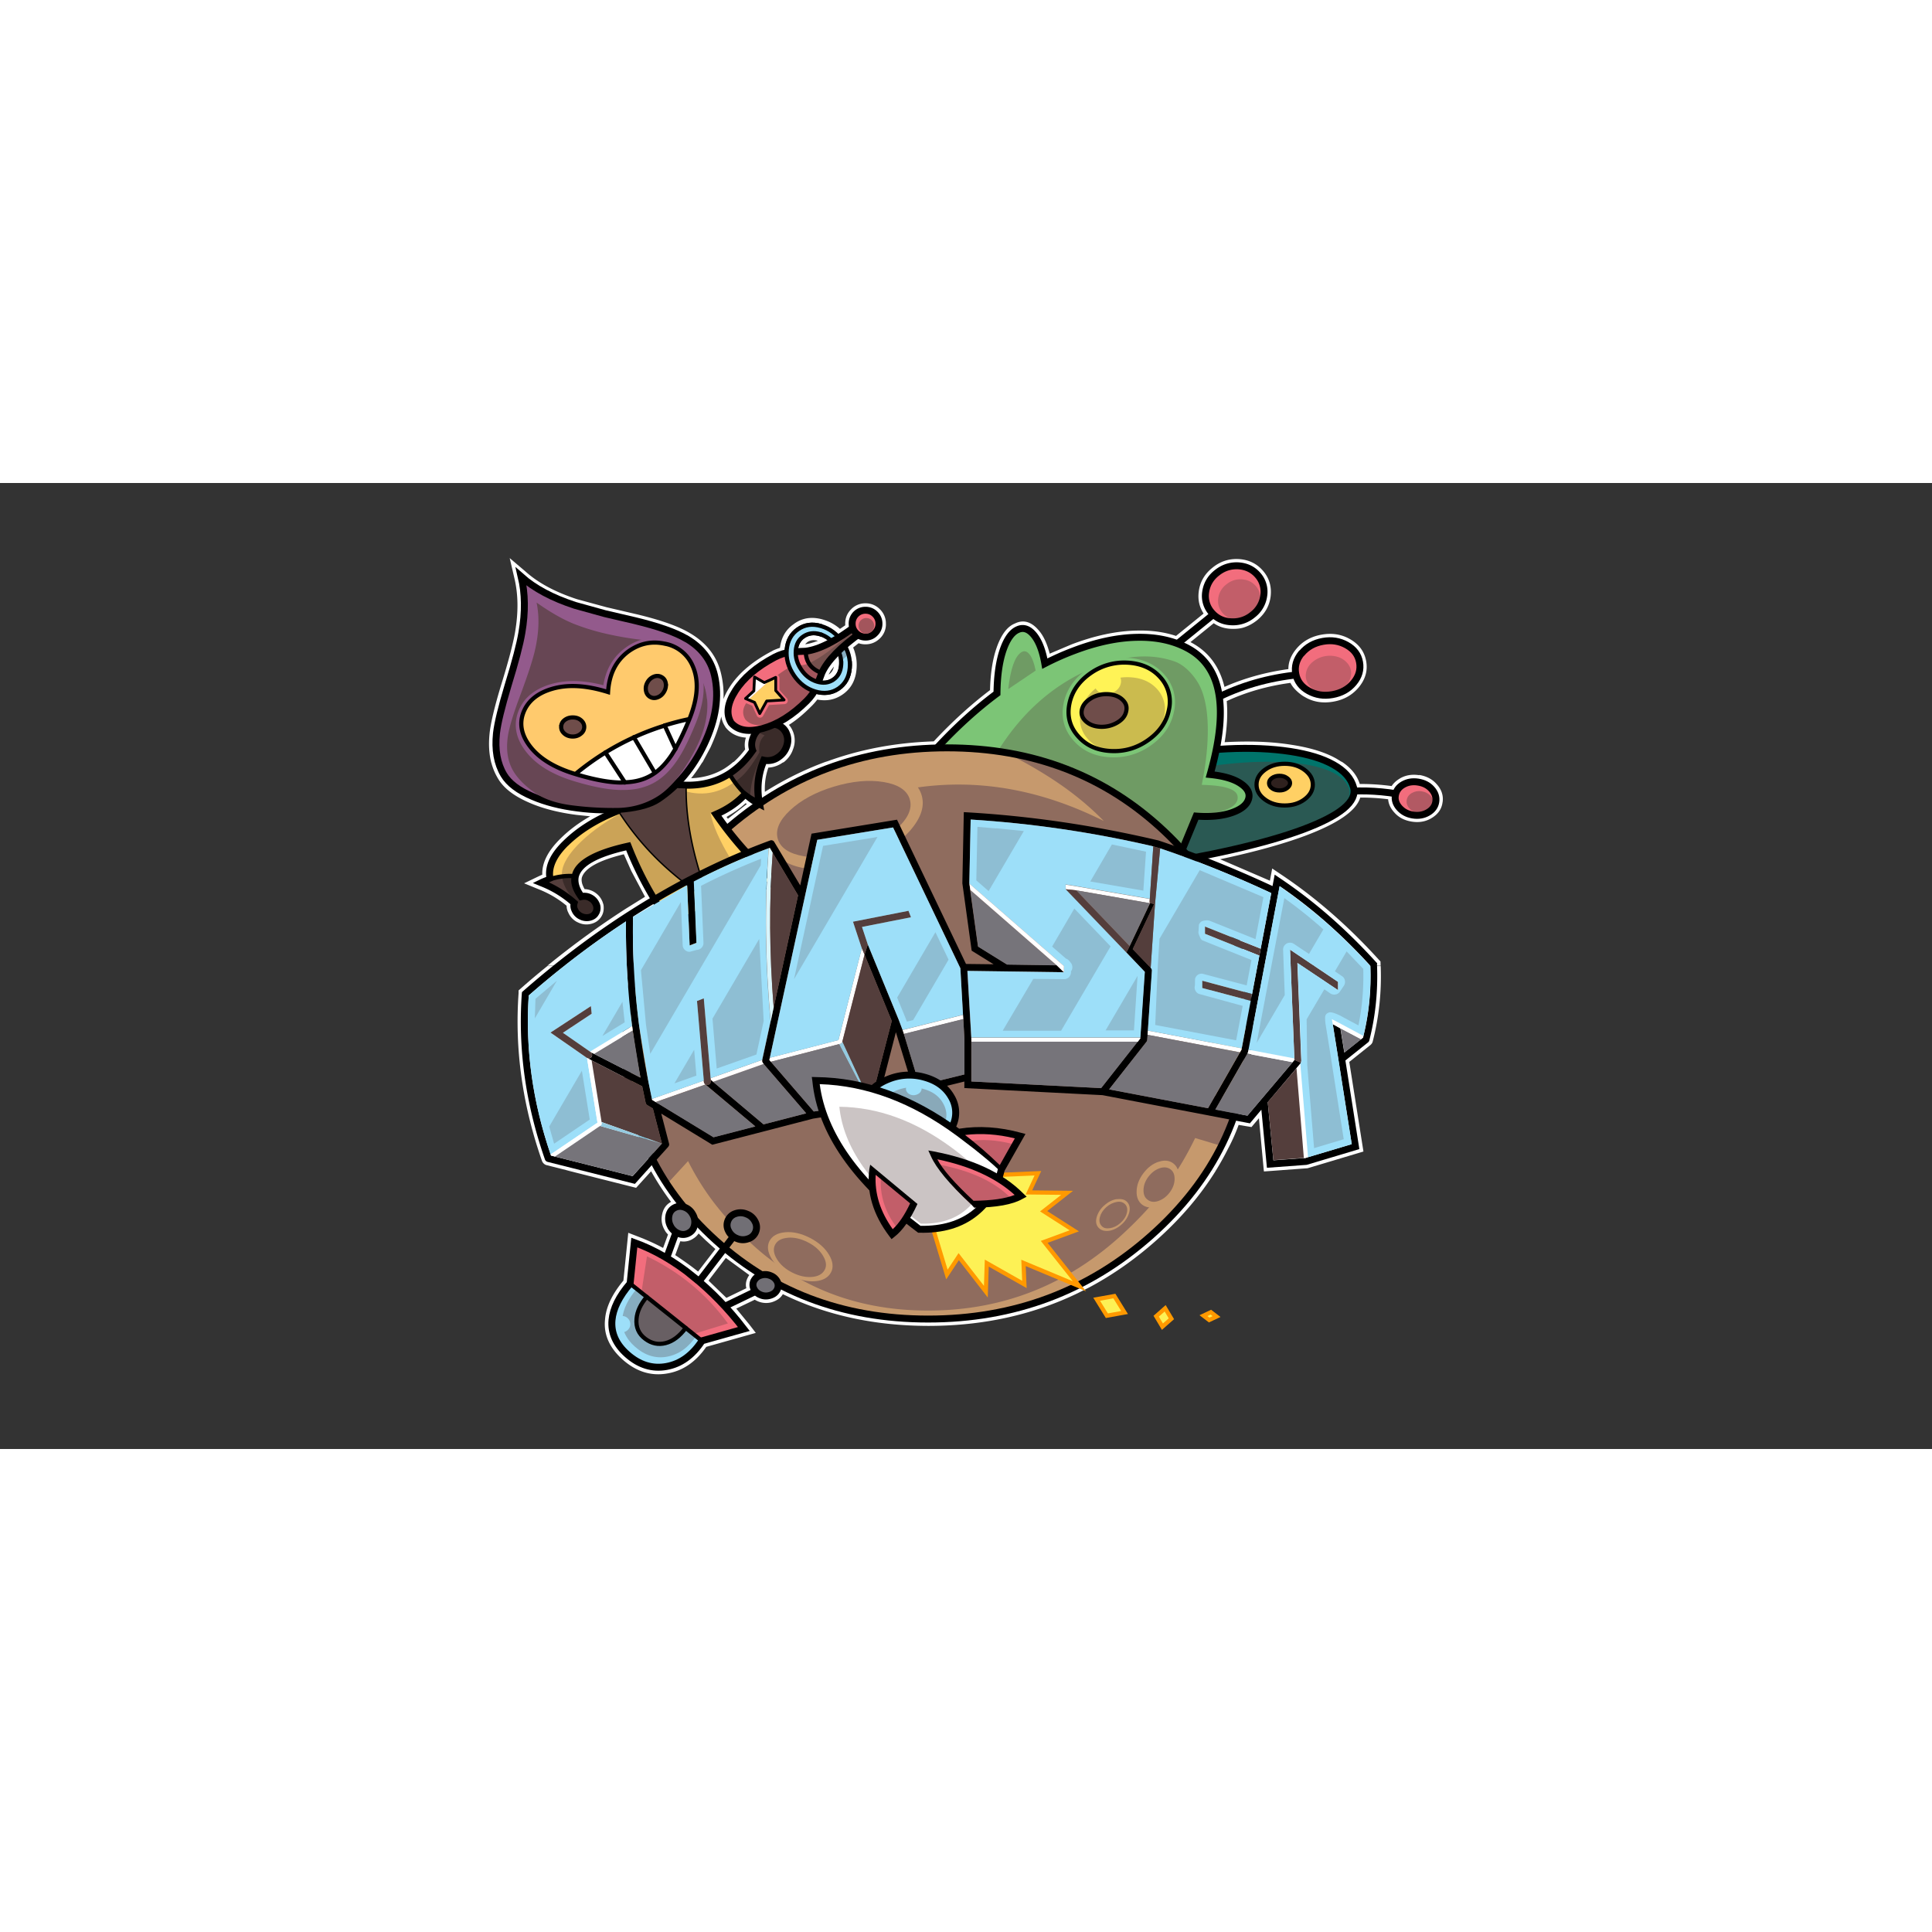 <svg xmlns="http://www.w3.org/2000/svg" xmlns:xlink="http://www.w3.org/1999/xlink" viewBox="0 0 120 60" height="1em" width="1em">
  <rect x="0" y="0" width="120" height="60" fill="#333333" stroke="none"/>
  <style>
    <![CDATA[.B{stroke-miterlimit:10}.C{fill:none}.D{stroke:#000}.E{stroke-linejoin:round}.F{fill:#fff}.G{stroke-width:.431}.H{stroke-width:.258}.I{fill:#543e3c}.J{fill:#9ddff9}.K{stroke-linecap:round}.L{fill:#76747a}.M{fill:#f26d7d}.N{fill:#c25e69}.O{fill:#c6996d}.P{fill:#8f6c5e}.Q{fill:#fdf155}.R{stroke:#f90}.S{fill:#ffd064}.T{fill:#6f4d4a}.U{stroke-width:.004}]]>
  </style>
  <g class="F">
    <path d="M83.85 9.7h.004c-.53-.306-1.122-.397-1.773-.28h-.004c-.65.117-1.173.414-1.562.885h-.004v.004c-.324.393-.488.807-.488 1.25-1.41.194-2.73.56-3.97 1.105-.298-1.247-.975-2.162-2.024-2.735l-.086-.047 1.445-1.173c.306.216.67.332 1.087.35.345.013.634-.026.867-.116.255-.09.5-.23.733-.414.492-.4.772-.893.846-1.48.073-.608-.082-1.14-.47-1.592s-.893-.695-1.514-.733h-.01c-.604-.03-1.148.15-1.627.544l-.004.004c-.483.388-.764.88-.84 1.47v.004c-.065.51.04.962.302 1.363l-1.713 1.39c-.73-.242-1.536-.354-2.43-.332-1.268.022-2.623.31-4.07.863l-1.346.57c-.164-.634-.393-1.122-.686-1.454-.462-.54-.958-.677-1.484-.414-.457.18-.828.67-1.113 1.458v.004c-.255.708-.397 1.596-.423 2.67-1.195.906-2.36 1.967-3.495 3.184-2.4.078-4.634.505-6.735 1.286h32.09l-.328-.203c-.712-.406-1.652-.695-2.822-.872-1.243-.2-2.623-.242-4.138-.16a11.94 11.94 0 0 0 .147-1.333 8.75 8.75 0 0 0-.017-1.221c1.225-.565 2.545-.94 3.956-1.13.13.263.367.518.716.772l.086.056.1.056c.526.306 1.117.397 1.773.28s1.173-.414 1.566-.884c.418-.505.57-1.048.462-1.635s-.44-1.04-1-1.36zm-8.456-1.497l-.03-.035.03.03v.004"/>
    <path d="M88.156 18.15c-.453-.073-.86-.004-1.217.207l-.01.01c-.21.125-.375.28-.492.457a13.87 13.87 0 0 0-1.98-.129c-.16-.526-.526-.984-1.1-1.372h-32.09a19.9 19.9 0 0 0-3.758 1.86c-.026-.522.047-1.023.216-1.506.246-.01.487-.078.73-.21l.03-.017.043-.026.147-.1H45.55c-.16.134-.32.26-.487.367-.01.004-.017.013-.022.017-.62.388-1.325.6-2.114.63.255-.315.488-.656.708-1.014h-13.13a3.72 3.72 0 0 0 .418 1.018c.35.608 1.014 1.117 1.993 1.532.824.354 1.795.6 2.904.742l.837.086c-.703.4-1.316.86-1.834 1.372-.8.78-1.17 1.532-1.14 2.252l-.263.12-.867.418.897.367c.65.255 1.23.6 1.743 1.027 0 .134.03.267.09.4v-.01a1.19 1.19 0 0 0 .578.63h.004c.28.142.56.177.85.104h.004c.216-.056.388-.155.522-.306.207-.23.29-.513.246-.854l-.013-.06-.056-.168c-.01-.013-.01-.022-.013-.026a1.21 1.21 0 0 0-.375-.479l.004.004c-.065-.052-.13-.095-.198-.13-.18-.09-.354-.134-.526-.138-.073-.134-.13-.26-.16-.375-.03-.134-.035-.255-.004-.362.194-.574 1.06-1.053 2.602-1.428.004.013.01.022.017.035l.444 1 .854 1.605-1.2.746c-.01.004-.017.013-.026.017-1.635 1.053-3.25 2.226-4.84 3.52h51.756l-.004-.108-.004-.155-.108-.116c-1.91-2.105-3.94-3.87-6.075-5.294l-.544-.367-.142.76-3.09-1.333c2.127-.453 3.887-.94 5.28-1.458 2.036-.764 3.175-1.553 3.42-2.373a13.01 13.01 0 0 1 1.734.104c.022.29.147.557.37.807l.004.004c.272.315.634.505 1.092.578s.86 0 1.22-.21h-.004c.406-.237.638-.56.695-.975v.004c.073-.4-.047-.8-.358-1.14-.272-.315-.64-.505-1.092-.578zm-41.84 1.743l.07.047-1.173.915.07.09-.07-.09-.086-.112-.06-.078.06.078.328-.2c.315-.198.604-.418.863-.66"/>
    <path d="M55.025 8.737a1.22 1.22 0 0 0-.371-.893 1.22 1.22 0 0 0-.893-.371 1.21 1.21 0 0 0-.893.367v.004h-.004c-.246.246-.367.544-.367.893l.004.1-.328.224a2.77 2.77 0 0 0-.677-.44 3.53 3.53 0 0 0-.505-.173c-.626-.15-1.182-.056-1.67.3h.004c-.505.336-.798.833-.88 1.488l-.173.06-.13.052a1.52 1.52 0 0 0-.224.112l-.01.004c-.53.28-.992.582-1.394.906l-.047.04c-.48.393-.867.824-1.16 1.286-.16.25-.285.492-.37.725a5.73 5.73 0 0 0-.142-1.545c-.246-1.092-.902-1.946-1.963-2.563-.703-.42-1.808-.807-3.305-1.165h-.004l-1.842-.43-1.838-.5c-1.333-.436-2.395-1-3.18-1.7l-1.005-.854.298 1.277c.233.988.246 2.084.04 3.296v.004c-.12.703-.4 1.782-.846 3.227-.42 1.372-.664 2.4-.738 3.055v.004c-.073.67-.04 1.273.095 1.816h13.13l.492-.92c.3-.66.535-1.3.67-1.92a1.58 1.58 0 0 0 .25.639l.017.035.026.03c.306.367.716.57 1.238.608a1.45 1.45 0 0 0-.047.73 5.44 5.44 0 0 1-.729.798h3.124a1.73 1.73 0 0 0 .544-.708v-.004l.004-.013.026-.07a1.48 1.48 0 0 0-.034-1.191 1.32 1.32 0 0 0-.147-.25l-.026-.03a.54.54 0 0 0-.047-.052c.475-.3.945-.695 1.4-1.16h.004c.134-.134.255-.272.362-.414.578.112 1.096.01 1.558-.306.53-.358.824-.893.88-1.596.013-.15.013-.302.004-.45-.013-.186-.047-.367-.1-.548v-.004c-.03-.112-.07-.22-.117-.328l.34-.268a1.24 1.24 0 0 0 .423.069c.35 0 .643-.12.9-.367a1.21 1.21 0 0 0 .375-.897zm-5.013 1.28c.04-.056.1-.104.147-.142.186-.12.4-.147.643-.073-.3.112-.552.186-.8.216zm1.5 1.85l-.047.026.117-.198.004-.013.01-.013.026-.043.173-.224c-.04.198-.13.354-.28.466zm-.043-.065l.004-.017c-.004.01-.004.017-.004.022M32.344 31.4l-.134.117v.177c-.246 3.47.237 6.938 1.45 10.402a.43.43 0 0 0 .125.186c.043.04.095.065.155.086l.022.004 1.217.306h40.357a17.67 17.67 0 0 0 .729-1.307 11.62 11.62 0 0 0 .669-1.501l.798.134.462-.548.3 3.223h1.122l1.523-.112h.035l.022-.004.06-.013 3.43-1.027-.88-5.566 1.312-1.048c.078-.065.125-.138.147-.23a16.22 16.22 0 0 0 .492-4.677H34a49.14 49.14 0 0 0-1.657 1.398m9.337 13.246l-.013.01c-.302.168-.483.44-.548.807v-.004c-.065.332-.01.65.173.958v.004a1.05 1.05 0 0 0 .2.255l-.306.837c-.406-.22-.8-.4-1.217-.574h.004l-.432-.168-.518-.2-.302 2.968c-.7.84-1.08 1.644-1.14 2.407v.004c-.1.936.272 1.765 1.096 2.5.854.755 1.786 1.04 2.796.854.945-.164 1.743-.712 2.395-1.648l3.076-.867-.388-.505-.824-1.005 1.148-.552a1.44 1.44 0 0 0 .216.108 1.3 1.3 0 0 0 .884.035h-.004c.298-.1.513-.255.647-.488 2.692 1.312 5.704 1.967 9.034 1.972 3.383 0 6.48-.677 9.293-2.036l.703-.354c1.463-.78 2.848-1.752 4.155-2.912 1.52-1.35 2.76-2.804 3.728-4.37H35.17l4.34 1.096.932-1.03a17.03 17.03 0 0 0 1.238 1.903zm1.704 1.96l.45.436.6.54-1.074 1.398-.004-.004c-.004-.004-.013-.01-.017-.013l-.052-.043h-.004c-.315-.255-.764-.574-1.342-.962l.315-.863a1.08 1.08 0 0 0 .764-.138h-.004a1.1 1.1 0 0 0 .38-.349zm1.7 1.527l1.458 1.066c-.04.047-.07.1-.1.155v.004c-.112.216-.142.436-.086.656l-1.238.6-.026-.026-1.083-1.048 1.074-1.407m33.413-5.453l.01.082 1.113-.082h-1.122"/>
  </g>
  <g class="B C">
    <path d="M45.124 20.744l-.06-.078m.216.28l-.07-.1" stroke="#fff" class="U"/>
    <path d="M87.198 19.385c-1.23-.242-2.46-.315-3.69-.22" class="D E G K"/>
  </g>
  <path d="M80.92 21.525c2.334-.872 3.387-1.743 3.15-2.62-.15-.557-.565-1.027-1.25-1.41-.673-.38-1.566-.65-2.675-.82-2.36-.358-5.22-.22-8.586.418l-.906 6.774c4.483-.686 7.908-1.467 10.268-2.343" fill="#00746b"/>
  <path d="M83.8 19.018c-.142-.462-.544-.833-1.204-1.122-.647-.28-1.506-.462-2.576-.535-2.274-.168-5.026.12-8.266.86l-.872 5.8c4.32-.846 7.61-1.71 9.884-2.593 2.248-.876 3.262-1.678 3.033-2.407" fill="#2a5953"/>
  <path d="M70.652 23.868c4.483-.686 7.908-1.467 10.268-2.343 2.334-.872 3.387-1.743 3.15-2.62-.15-.557-.565-1.027-1.25-1.41-.673-.38-1.566-.65-2.675-.82-2.36-.358-5.22-.22-8.586.418" class="B C D E G K"/>
  <path d="M88.924 19.014c-.21-.237-.488-.38-.837-.436s-.66-.004-.936.155-.436.388-.483.67.043.544.255.78.488.384.837.44.66 0 .936-.16.44-.384.483-.664-.04-.544-.254-.785" class="M"/>
  <path d="M88.863 19.44c-.138-.155-.324-.25-.552-.29s-.43 0-.617.104-.29.255-.32.44.026.358.168.518.324.25.552.29.436 0 .62-.108.29-.25.315-.436-.026-.358-.168-.518" fill="#b25963"/>
  <path d="M88.087 18.578c-.35-.056-.66-.004-.936.155s-.436.388-.483.67.043.544.255.78.488.384.837.44.66 0 .936-.16.44-.384.483-.664-.04-.544-.254-.785-.488-.38-.837-.436z" class="B C D E G"/>
  <path d="M81.542 18.733c0-.358-.173-.66-.513-.915s-.75-.38-1.234-.38-.897.125-1.238.38-.51.557-.51.915.168.66.51.915.755.38 1.238.38.893-.125 1.234-.38.513-.557.513-.915" class="S"/>
  <path d="M81.028 17.82c-.34-.255-.75-.38-1.234-.38s-.897.125-1.238.38-.51.557-.51.915.168.66.51.915.755.38 1.238.38.893-.125 1.234-.38.513-.557.513-.915-.173-.66-.513-.915z" class="B C D E H"/>
  <path d="M80.118 18.64c0-.125-.065-.23-.2-.32s-.28-.134-.457-.134-.336.043-.462.134-.186.194-.186.32.06.23.186.32.28.134.462.134.332-.043.457-.134.2-.194.2-.32" fill="#2f211e"/>
  <g class="B C D E">
    <path d="M79.928 18.32c-.125-.09-.28-.134-.457-.134s-.336.043-.462.134-.186.194-.186.32.06.23.186.32.28.134.462.134.332-.043.457-.134.2-.194.2-.32-.065-.23-.2-.32z" class="H"/>
    <path d="M81.05 11.873c-1.93.15-3.702.617-5.315 1.402M75.57 8l-2.705 2.196" class="G K"/>
  </g>
  <path d="M70.626 9.587c-1.22.022-2.533.302-3.926.833-.608.23-1.212.496-1.803.802-.142-.824-.38-1.424-.708-1.808-.306-.358-.634-.462-.98-.302-.358.16-.65.565-.884 1.212-.255.72-.388 1.635-.4 2.748-1.277.95-2.52 2.08-3.728 3.387 3.17 3.728 8.184 5.988 15.044 6.787a50.09 50.09 0 0 0 1.057-2.558c.902.07 1.657-.01 2.265-.23.548-.198.876-.47.984-.815s-.035-.656-.427-.936c-.43-.315-1.083-.513-1.954-.6.362-1.28.57-2.403.62-3.374.116-2.166-.54-3.646-1.967-4.44-.893-.496-1.96-.733-3.193-.708" fill="#7cc576"/>
  <path d="M72.982 11.093c-1.635-.583-3.516-.37-5.635.634-2.114.997-3.87 2.59-5.272 4.767 3.01 1.234 6.735 3.275 11.166 6.122.25-.4.444-.75.587-1.03.177-.34.328-.7.453-1.044.686.047 1.294-.026 1.825-.23.565-.216.82-.505.76-.863-.073-.436-.815-.67-2.222-.7.164-.837.272-1.575.324-2.218.082-.984.065-1.842-.047-2.57-.1-.617-.26-1.117-.48-1.5a3.86 3.86 0 0 0-.695-.876c-.26-.237-.513-.4-.764-.492" fill="#6f9b64"/>
  <g class="B C">
    <path d="M73.24 23.246l1.057-2.558c.902.07 1.657-.01 2.265-.23.548-.198.876-.47.984-.815s-.035-.656-.427-.936c-.43-.315-1.083-.513-1.954-.6.362-1.28.57-2.403.62-3.374.116-2.166-.54-3.646-1.967-4.44-.893-.496-1.96-.733-3.193-.708-1.22.022-2.533.302-3.926.833a16.68 16.68 0 0 0-1.803.802c-.142-.824-.38-1.424-.708-1.808-.306-.358-.634-.462-.98-.302-.358.16-.65.565-.884 1.212-.255.72-.388 1.635-.4 2.748-1.277.95-2.52 2.08-3.728 3.387" class="D G K"/>
    <path d="M70.052 11.205a3.63 3.63 0 0 0-2.347.66c-.712.5-1.148 1.13-1.303 1.885s.017 1.424.513 1.993c.492.578 1.165.893 2.02.945s1.64-.168 2.35-.67 1.143-1.122 1.294-1.88a2.23 2.23 0 0 0-.505-1.998c-.496-.57-1.17-.88-2.024-.936z" stroke="#7cc576" stroke-width=".69" class="E"/>
  </g>
  <path d="M72.602 14.095a2.23 2.23 0 0 0-.505-1.998c-.496-.57-1.17-.88-2.023-.936a3.63 3.63 0 0 0-2.347.66c-.712.5-1.148 1.13-1.303 1.885s.017 1.424.513 1.993c.492.578 1.165.893 2.02.945s1.64-.168 2.35-.67 1.143-1.122 1.294-1.88" fill="#fff356"/>
  <path d="M68.258 12.607c-.608.418-.98.945-1.122 1.58a1.84 1.84 0 0 0 .393 1.67c.406.483.966.746 1.678.8s1.376-.142 1.98-.56.975-.94 1.113-1.575a1.85 1.85 0 0 0-.388-1.674c-.406-.475-.966-.733-1.683-.78s-1.372.142-1.972.552" fill="#cbbb4e"/>
  <path d="M70.074 11.162a3.63 3.63 0 0 0-2.347.66c-.712.5-1.148 1.13-1.303 1.885s.017 1.424.513 1.993c.492.578 1.165.893 2.02.945s1.64-.168 2.35-.67 1.143-1.122 1.294-1.88a2.23 2.23 0 0 0-.505-1.998c-.496-.57-1.17-.88-2.023-.936z" class="B C D E H"/>
  <path d="M68.36 11.856c-.2.134-.306.298-.35.492a.57.57 0 0 0 .121.522c.125.15.302.23.522.242a.97.97 0 0 0 .617-.173c.186-.13.302-.293.345-.492s.004-.367-.12-.518-.302-.233-.522-.246a.97.97 0 0 0-.613.173" fill="#fff356"/>
  <path d="M68.823 13.125c-.38-.017-.73.065-1.044.242-.315.186-.51.414-.578.695s.01.522.23.73.518.328.897.35a1.9 1.9 0 0 0 1.044-.246c.315-.18.505-.4.574-.7s-.004-.522-.224-.733-.522-.324-.897-.345" class="T"/>
  <path d="M67.78 13.366c-.315.186-.51.414-.578.695s.01.522.23.73.518.328.897.35a1.9 1.9 0 0 0 1.044-.246c.315-.18.505-.4.574-.7s-.004-.522-.224-.733-.522-.324-.897-.345-.73.065-1.044.242z" class="B C D E H"/>
  <path d="M76.908 5.143c-.496-.022-.94.125-1.337.45-.393.315-.62.716-.686 1.195a1.55 1.55 0 0 0 .371 1.255c.31.362.716.557 1.217.578a1.89 1.89 0 0 0 1.333-.44 1.78 1.78 0 0 0 .69-1.199 1.55 1.55 0 0 0-.371-1.255c-.31-.358-.716-.552-1.217-.583" class="M"/>
  <path d="M78 6.4c-.224-.254-.518-.397-.876-.418s-.677.09-.962.324a1.29 1.29 0 0 0-.496.859c-.043.345.047.647.268.906s.518.397.876.414a1.36 1.36 0 0 0 .962-.315c.29-.233.453-.522.496-.863S78.22 6.65 78 6.4" class="N"/>
  <path d="M75.57 5.592c-.393.315-.62.716-.686 1.195a1.55 1.55 0 0 0 .371 1.255c.31.362.716.557 1.217.578a1.89 1.89 0 0 0 1.333-.44 1.78 1.78 0 0 0 .69-1.199 1.55 1.55 0 0 0-.371-1.255c-.31-.358-.716-.552-1.217-.583-.496-.022-.94.125-1.337.45z" class="B C D E G"/>
  <path d="M82.155 9.833c-.548.1-.984.345-1.312.738s-.444.82-.362 1.277.345.815.8 1.066.936.328 1.484.23.984-.34 1.312-.733.45-.82.367-1.28-.35-.81-.794-1.06-.936-.332-1.484-.233" class="M"/>
  <path d="M82.68 10.73c-.384-.013-.73.086-1.035.298s-.483.475-.53.794a.93.93 0 0 0 .285.833c.242.237.557.367.945.384a1.63 1.63 0 0 0 1.031-.289c.31-.216.488-.483.535-.798s-.052-.595-.29-.833-.552-.367-.94-.388" class="N"/>
  <path d="M80.843 10.57c-.324.393-.444.82-.362 1.277s.345.815.8 1.066.936.328 1.484.23.984-.34 1.312-.733.45-.82.367-1.28-.35-.81-.794-1.06-.936-.332-1.484-.233-.984.345-1.312.738z" class="B C D E G"/>
  <path d="M63.926 10.622c-.155-.186-.324-.22-.5-.104-.393.263-.66 1.023-.803 2.282l1.704-1.148c-.1-.492-.233-.837-.4-1.03" fill="#6f9b64"/>
  <path d="M72.34 21.64c-3.663-3.46-8.172-5.2-13.517-5.2s-9.97 1.73-13.867 5.2-5.92 7.645-6.08 12.542 1.588 9.078 5.25 12.542 8.176 5.195 13.52 5.195 9.966-1.73 13.862-5.195 5.928-7.645 6.088-12.542-1.592-9.078-5.26-12.542" class="O"/>
  <path d="M62.062 16.533c1.506.746 2.796 1.493 3.87 2.243.962.673 1.838 1.41 2.628 2.218-3.46-1.734-6.92-2.472-10.376-2.213-3.102.233-5.97 1.238-8.607 3.01-2.45 1.648-4.388 3.736-5.812 6.265-1.415 2.51-2.08 5.026-1.998 7.55a7.16 7.16 0 0 1-.009.501 9.93 9.93 0 0 0-.017.501l-1.773.595-.7 2.46 2.157 3.883 1.312-1.428c.418.833.89 1.605 1.41 2.317.51.7 1.14 1.42 1.885 2.192C49.145 49.8 53 51.402 57.64 51.402s8.672-1.592 12.12-4.776c1.03-.954 1.903-1.898 2.6-2.843.703-.928 1.325-1.963 1.873-3.098l1.76.53.992-2.76-1.976-.496a17.33 17.33 0 0 0 .285-2.351c.134-2.498-.017-4.612-.453-6.342-.406-1.6-1.083-3.03-2.028-4.276l.587-2.33c-3.102-3.408-6.88-5.45-11.347-6.126" class="P"/>
  <path d="M58.822 16.45c-5.346 0-9.97 1.73-13.867 5.2s-5.92 7.645-6.08 12.542 1.588 9.078 5.25 12.542 8.176 5.195 13.52 5.195 9.966-1.73 13.862-5.195 5.928-7.645 6.088-12.542-1.592-9.078-5.26-12.542-8.172-5.2-13.517-5.2z" class="B C D E G"/>
  <path d="M52.333 9.89c-.35-.513-.794-.846-1.333-1s-1.014-.095-1.432.194-.65.708-.703 1.264.1 1.096.45 1.61.8.84 1.33.997 1.023.1 1.44-.186.647-.712.695-1.273-.095-1.096-.444-1.605zm-2.908.54c.03-.406.194-.708.492-.9s.64-.242 1.023-.125c.393.12.716.367.97.742s.367.764.336 1.174-.186.712-.483.915-.64.242-1.03.12-.712-.367-.966-.742-.37-.764-.34-1.173" class="J"/>
  <path d="M52.743 10.605l-.268-.56-.4.38.12.677.548-.496" fill="#86adc0"/>
  <g class="B C D E H">
    <path d="M51 8.888c-.54-.16-1.014-.095-1.432.194s-.65.708-.703 1.264.1 1.096.45 1.61.8.84 1.33.997 1.023.1 1.44-.186.647-.712.695-1.273-.095-1.096-.444-1.605-.794-.846-1.333-1z"/>
    <path d="M49.425 10.428c-.03.4.086.798.34 1.173s.574.62.966.742.733.082 1.03-.12.457-.505.483-.915-.082-.798-.336-1.174-.578-.62-.97-.742c-.384-.117-.725-.078-1.023.125s-.462.505-.492.9z"/>
  </g>
  <path d="M48.204 15.006c-.29-.073-.57-.026-.85.134s-.48.393-.587.695c-.1.272-.108.526-.017.772-.423.608-.906 1.092-1.454 1.445a5.8 5.8 0 0 0 .979 1.264c.28.263.574.475.89.634-.186-.966-.095-1.877.276-2.735.276.065.548.017.82-.138a1.26 1.26 0 0 0 .582-.699c.112-.302.104-.587-.02-.854s-.332-.444-.617-.518" class="I"/>
  <path d="M38.39 20.35c-1.337.53-2.425 1.204-3.262 2.028-.794.78-1.117 1.527-.966 2.23a3.9 3.9 0 0 1 1.562-.186c.177-.794 1.273-1.415 3.288-1.86.7 1.773 1.596 3.4 2.696 4.875l6.472-2.675c-1.47-1.324-2.705-2.722-3.7-4.19.733-.315 1.337-.738 1.808-1.26a5.8 5.8 0 0 1-.979-1.264c-.772.496-1.665.733-2.68.716-.043 2.18.444 4.582 1.463 7.205-1.307-.876-2.412-1.765-3.313-2.662a17.23 17.23 0 0 1-2.377-2.96" class="S"/>
  <path d="M35.658 26.085c-.043.134-.035.268.026.4a.74.74 0 0 0 .38.4c.182.085.367.116.552.07s.315-.147.393-.306a.58.58 0 0 0 .013-.5.78.78 0 0 0-.38-.41c-.18-.1-.362-.117-.544-.07-.337-.462-.462-.884-.375-1.264a3.9 3.9 0 0 0-1.562.186 3.46 3.46 0 0 0-.548.22c.772.306 1.454.725 2.045 1.255m5.294-7.54l-2.2.988c-.082.246-.203.526-.362.837a17.23 17.23 0 0 0 2.377 2.96c.902.897 2.006 1.786 3.313 2.662-1.018-2.623-1.506-5.026-1.463-7.205-.522-.013-1.08-.1-1.665-.242" class="I"/>
  <path d="M35.865 26.085c-.15.298-.1.53.164.708s.578.173.936-.017c.237-.7-.04-1.057-.82-1.08-.354-.466-.513-.9-.475-1.268h-.764c.06.557.38 1.1.958 1.657M48.636 15.2l-.388-.28-1.25.54.496.216c-.276.242-.384.595-.324 1.057-.26.444-.496.802-.716 1.074a3.55 3.55 0 0 1-.84.777l.7.86c.16-.052.255-.047.276.01.04-.824.276-1.622.712-2.395 1.394.276 1.842-.34 1.337-1.855" fill="#3a2b29"/>
  <path d="M34.907 24.428h.764c.082-.863 1.178-1.506 3.28-1.924l1.696 3.365.54-.315 4.198-2.196c-.703-1.165-1.122-2.118-1.255-2.86 1.312-.302 2.04-.656 2.183-1.066l-.7-.86c-.548.406-1.13.64-1.752.7-.608.056-1.22-.052-1.847-.328L38.54 20.52c-1.126.626-2.028 1.3-2.697 2.002-.686.73-.997 1.363-.936 1.907" fill="#cba357"/>
  <path d="M48.26 14.8h-.004c-.34-.09-.677-.04-1 .155-.328.186-.557.457-.682.807-.108.28-.125.552-.052.81-.393.544-.837.975-1.333 1.3-.738.47-1.588.7-2.558.682a7.39 7.39 0 0 1-1.614-.233l-.073-.017-2.356 1.057-.03.09c-.073.22-.177.462-.315.733-1.333.535-2.416 1.217-3.257 2.045-.8.777-1.143 1.523-1.057 2.24a3.99 3.99 0 0 0-.401.168l-.43.21.45.186a6.45 6.45 0 0 1 1.885 1.13.79.79 0 0 0 .065.414.99.99 0 0 0 .479.522h.004a.99.99 0 0 0 .699.086c.25-.065.427-.203.535-.423v.004a.8.8 0 0 0 .022-.682h-.004a1 1 0 0 0-.479-.518.99.99 0 0 0-.544-.112c-.237-.358-.324-.686-.263-.984.177-.686 1.16-1.238 2.947-1.652.695 1.722 1.58 3.305 2.653 4.75l.1.134 6.942-2.87-.25-.23c-1.385-1.25-2.563-2.563-3.53-3.94.582-.28 1.083-.63 1.493-1.048a3.94 3.94 0 0 0 .781.526l.384.198-.078-.43c-.168-.867-.1-1.683.203-2.455a1.34 1.34 0 0 0 .79-.19c.324-.2.552-.462.677-.815v.004c.134-.362.12-.703-.03-1.023h.004a1.12 1.12 0 0 0-.759-.634zm-12.982 7.736c.82-.807 1.885-1.467 3.193-1.98l.04-.017.035-.013.04-.073c.147-.285.263-.544.345-.777l2.045-.92c.574.142 1.122.216 1.64.23h.004c1 .017 1.903-.207 2.684-.677.23.362.475.682.738.954-.444.462-.997.833-1.657 1.117l-.237.108.147.21c.954 1.398 2.118 2.73 3.495 4l-6.006 2.48c-1.04-1.424-1.898-2.986-2.567-4.7l-.07-.173-.18.04c-2.058.453-3.2 1.1-3.43 1.933a4.03 4.03 0 0 0-1.182.134c-.052-.595.26-1.225.928-1.885zm.647 3.283l.078.112.15-.03a.53.53 0 0 1 .393.052h-.004c.134.065.224.164.28.298.047.112.043.22-.004.324h-.004c-.047.1-.134.164-.25.194-.134.03-.267.013-.4-.052a.56.56 0 0 1-.276-.298v-.004h-.004c-.04-.09-.043-.177-.017-.26l.04-.142-.1-.086a7.19 7.19 0 0 0-1.709-1.122l.293-.125c.358-.1.72-.147 1.096-.138-.043.393.104.815.44 1.277zM47.462 15.33a.9.9 0 0 1 .69-.112c.22.056.375.2.475.397v.004c.1.21.104.44.013.686-.09.255-.255.453-.488.587a.92.92 0 0 1-.664.116l-.177-.04-.07.16c-.332.76-.45 1.562-.358 2.407-.2-.1-.414-.255-.673-.466a5.95 5.95 0 0 1-.695-.906c.526-.358.997-.837 1.41-1.432l.065-.086-.04-.112c-.07-.2-.065-.406.017-.62v-.004c.09-.254.255-.444.492-.578"/>
  <path d="M42.617 18.984h-.004c-.518-.013-1.066-.086-1.64-.23l-2.045.92c-.082.233-.198.492-.345.777l-.04.073-.035.013a17.15 17.15 0 0 0 2.256 2.774c.902.897 2.006 1.786 3.313 2.662-.984-2.537-1.47-4.867-1.463-6.99" class="I"/>
  <path d="M42.617 18.984c-.01 2.123.48 4.453 1.463 6.99-1.307-.876-2.412-1.765-3.313-2.662a17.15 17.15 0 0 1-2.256-2.774" stroke-width=".086" class="B C D E K"/>
  <path d="M53.455 9.017l-.23-.194c-1.286.988-2.347 1.527-3.18 1.627.004.67.336 1.117.997 1.35.34-.764 1.17-1.618 2.494-2.554l-.082-.23" fill="#94625e"/>
  <path d="M50.046 10.45l-.906.052c-.35.04-.7.147-1.03.324-1.11.587-1.924 1.28-2.438 2.084-.5.78-.587 1.445-.26 1.99.418.475 1.08.59 1.976.345.923-.25 1.83-.82 2.714-1.704.272-.272.48-.565.62-.884l.32-.854c-.66-.233-.992-.682-.997-1.35" class="M"/>
  <path d="M52.99 9.48v-.31c-1.182 1.074-2.092 1.747-2.735 2.02l.708.664c.367-.626 1.04-1.415 2.028-2.373" fill="#74504d"/>
  <path d="M46.29 14.682c.315.358.815.45 1.497.263.7-.2 1.277-.492 1.73-.906s.725-.712.82-.89l.337-.647c.047-.194.147-.4.29-.65l-.708-.664a1.58 1.58 0 0 1-.457.129c-.31.013-.56.056-.746.134s-.535.31-1.048.7-.992.802-1.428 1.247-.53.876-.285 1.286" fill="#a3555c"/>
  <g class="B C E">
    <g class="D">
      <path d="M51.043 11.8c-.66-.233-.992-.682-.997-1.35" class="H K"/>
      <path d="M53.455 9.017l.082.23c-1.325.936-2.153 1.79-2.494 2.554l-.32.854c-.142.32-.35.613-.62.884-.884.884-1.8 1.454-2.714 1.704-.897.246-1.558.13-1.976-.345-.328-.544-.242-1.208.26-1.99.513-.802 1.33-1.497 2.438-2.084.34-.177.682-.285 1.03-.324.194-.02.496-.04.906-.052.833-.1 1.894-.64 3.18-1.627z" class="G"/>
    </g>
    <path d="M46.84 12.956l-.518.475.56.237.324.695.43-.78 1.08-.065-.518-.583v-.82l-.712.324" stroke="#f26d7d" class="G K"/>
  </g>
  <path d="M54.594 8.737a.81.81 0 0 0-.246-.591c-.16-.16-.358-.242-.587-.242a.82.82 0 0 0-.833.833c0 .23.082.427.242.587a.81.81 0 0 0 .591.246.79.79 0 0 0 .587-.246.79.79 0 0 0 .246-.587" class="M"/>
  <path d="M54.348 8.146c-.16-.16-.358-.242-.587-.242a.82.82 0 0 0-.833.833c0 .23.082.427.242.587a.81.81 0 0 0 .591.246.79.79 0 0 0 .587-.246.79.79 0 0 0 .246-.587.81.81 0 0 0-.246-.591z" class="B C D E G"/>
  <path d="M48.183 12.072l-.362.168-1.342 1.22.388.164.324.695.43-.78 1.08-.065-.518-.583v-.82" class="S"/>
  <path d="M47.82 12.24l-.35.155-.604-.345-.043.863-.518.475.173.073 1.342-1.22" class="F"/>
  <path d="M47.82 12.24l-.35.155-.604-.345-.043.863-.518.475.173.073.388.164.324.695.43-.78 1.08-.065-.518-.583v-.82z" stroke-width=".173" class="B C D E"/>
  <path d="M52.777 11.494c.013-.13.013-.26.004-.384h-.53c.004.065 0 .134-.004.198-.026.4-.186.712-.483.915s-.64.242-1.03.12-.712-.367-.966-.742-.37-.764-.34-1.173.194-.708.492-.9.64-.242 1.023-.125c.022.004.04.013.06.022v-.526c-.54-.16-1.014-.095-1.432.194s-.65.708-.703 1.264.1 1.096.45 1.61.8.84 1.33.997 1.023.1 1.44-.186.647-.712.695-1.273" class="J"/>
  <g class="B C D E H K">
    <path d="M52.25 11.1c.004.065 0 .134-.004.198-.026.4-.186.712-.483.915s-.64.242-1.03.12-.712-.367-.966-.742-.37-.764-.34-1.173.194-.708.492-.9.64-.242 1.023-.125c.022.004.04.013.06.022"/>
    <path d="M51 8.888c-.54-.16-1.014-.095-1.432.194s-.65.708-.703 1.264.1 1.096.45 1.61.8.84 1.33.997 1.023.1 1.44-.186.647-.712.695-1.273c.013-.13.013-.26.004-.384"/>
  </g>
  <path d="M44.373 11.95c-.224-.97-.81-1.73-1.76-2.287-.677-.397-1.743-.768-3.188-1.117l-1.847-.43-1.868-.518C34.307 7.14 33.2 6.55 32.374 5.82c.246 1.04.263 2.196.043 3.47-.12.72-.406 1.812-.86 3.283-.4 1.337-.647 2.33-.72 2.977-.108 1.018.043 1.877.457 2.57.315.53.915.984 1.8 1.355.794.34 1.72.578 2.787.712 1.018.134 1.98.15 2.89.056.945-.1 1.648-.302 2.114-.613 1.204-.802 2.153-1.94 2.856-3.413.73-1.536.94-2.96.64-4.267" fill="#935a8c"/>
  <path d="M42.613 9.664c-.677-.397-1.743-.768-3.188-1.117l-1.847-.43-1.868-.518C34.307 7.14 33.2 6.55 32.374 5.82c.246 1.04.263 2.196.043 3.47-.12.72-.406 1.812-.86 3.283-.4 1.337-.647 2.33-.72 2.977-.108 1.018.043 1.877.457 2.57.315.53.915.984 1.8 1.355.794.34 1.72.578 2.787.712 1.018.134 1.98.15 2.89.056.945-.1 1.648-.302 2.114-.613 1.204-.802 2.153-1.94 2.856-3.413.73-1.536.94-2.96.64-4.267-.224-.97-.81-1.73-1.76-2.287z" class="B C D G"/>
  <path d="M43.907 13.414c-.1-1.04-.557-1.885-1.38-2.546S40.93 9.84 40.2 9.777a20.17 20.17 0 0 1-2.282-.354c-.798-.168-1.54-.388-2.235-.66s-1.48-.72-2.356-1.337c.186.893.15 1.88-.1 2.96-.138.608-.44 1.527-.9 2.766-.423 1.126-.682 1.963-.772 2.51-.138.863-.035 1.6.315 2.21.272.462.703.906 1.294 1.33s1.385.695 2.377.82a19.87 19.87 0 0 0 2.86.16c.9-.022 1.74-.268 2.476-.738s1.454-1.333 2.15-2.59.988-2.4.89-3.44" fill="#674654"/>
  <path d="M41.292 10.07a2.33 2.33 0 0 1 1.778 1.406c.388.884.32 1.98-.207 3.28-.302.746-.59 1.36-.867 1.842l-.22.358c-.324.487-.677.872-1.06 1.143a2.75 2.75 0 0 1-.28.177c-.444.246-.97.384-1.575.4l-.32.004c-.746-.017-1.665-.194-2.757-.526-1.33-.4-2.278-.992-2.852-1.765-.518-.695-.64-1.39-.367-2.084s.86-1.174 1.752-1.437c.997-.29 2.162-.224 3.495.194.065-1.096.475-1.924 1.23-2.49.677-.51 1.428-.682 2.252-.513z" stroke="#935a8c" stroke-width=".776" class="B C"/>
  <path d="M41.25 9.984c-.824-.168-1.575.004-2.252.513-.755.565-1.165 1.394-1.23 2.49-1.333-.418-2.498-.483-3.495-.194-.893.263-1.476.742-1.752 1.437s-.15 1.39.367 2.084c.574.772 1.523 1.363 2.852 1.765a16.61 16.61 0 0 1 1.864-1.338c.57-.35 1.156-.664 1.765-.94a15.58 15.58 0 0 1 1.92-.733l1.532-.397c.526-1.3.595-2.395.207-3.28a2.33 2.33 0 0 0-1.778-1.406" fill="#ffca6d"/>
  <g class="F">
    <path d="M42.82 14.67c-.522.108-1.03.242-1.532.397l.664 1.445a15.5 15.5 0 0 0 .867-1.842m-5.215 2.07a16.61 16.61 0 0 0-1.864 1.338c1.092.332 2 .5 2.757.526l.32-.004-1.212-1.86"/>
    <path d="M41.732 16.87l.22-.358-.664-1.445a15.58 15.58 0 0 0-1.92.733l1.303 2.213c.384-.272.738-.656 1.06-1.143"/>
    <path d="M40.39 18.2c.095-.052.2-.112.28-.177L39.368 15.8c-.608.276-1.195.59-1.765.94l1.212 1.86c.604-.026 1.13-.164 1.575-.4"/>
  </g>
  <g class="B C D H K">
    <path d="M35.74 18.078c-1.33-.4-2.278-.992-2.852-1.765-.518-.695-.64-1.4-.367-2.084s.86-1.173 1.752-1.437c.997-.3 2.162-.224 3.495.194.065-1.096.475-1.924 1.23-2.5.677-.5 1.428-.682 2.252-.513a2.33 2.33 0 0 1 1.778 1.406c.388.884.32 1.98-.207 3.28m-.001.001c-.522.108-1.03.242-1.532.397m-3.684 1.683a16.61 16.61 0 0 0-1.864 1.338m6.213-1.566l-.22.358c-.324.488-.677.872-1.06 1.143m-1.857.587l-.32.004c-.746-.017-1.665-.194-2.757-.526m4.93-.065a2.79 2.79 0 0 1-.28.177c-.444.246-.97.384-1.575.4m.554-2.8l1.303 2.213m2.15-3.343c-.302.746-.6 1.36-.867 1.842"/>
    <path d="M41.288 15.066l.664 1.445m-4.348.23l1.212 1.86"/>
    <path d="M41.288 15.066a15.58 15.58 0 0 0-1.92.733m0 .001a16.04 16.04 0 0 0-1.765.94"/>
  </g>
  <path d="M35.062 14.73c-.138.116-.207.26-.207.423s.07.302.207.418.31.177.51.177.367-.06.505-.177a.52.52 0 0 0 .211-.418c0-.164-.07-.306-.21-.423s-.306-.168-.505-.168-.367.056-.51.168" class="T"/>
  <path d="M34.855 15.152c0 .164.07.302.207.418s.31.177.51.177.367-.06.505-.177a.52.52 0 0 0 .211-.418c0-.164-.07-.306-.21-.423s-.306-.168-.505-.168-.367.056-.51.168-.207.26-.207.423z" class="B C D H"/>
  <path d="M41.25 12.96c.1-.168.134-.34.104-.522s-.116-.302-.26-.384-.298-.095-.466-.035a.78.78 0 0 0-.406.35c-.1.168-.13.345-.1.522s.116.31.26.393.298.09.466.026.302-.18.4-.35" class="T"/>
  <path d="M41.353 12.44c-.03-.177-.116-.302-.26-.384s-.298-.095-.466-.035a.78.78 0 0 0-.406.35c-.1.168-.13.345-.1.522s.116.31.26.393.298.09.466.026.302-.18.4-.35.134-.34.104-.522z" class="B C D H"/>
  <path d="M54.15 8.525c-.095-.09-.207-.138-.34-.138s-.246.047-.34.138-.142.207-.142.34a.47.47 0 0 0 .142.345c.095.095.207.142.34.142s.246-.047.34-.142.142-.21.142-.345-.047-.246-.142-.34" fill="#a3555c"/>
  <path d="M44.735 51.273l2.235-1.08m-3.766-.323l2.347-3.063m-4.267 1.663l.703-1.93" class="B C D E G K"/>
  <path d="M43.053 49.293c-1.2-.962-2.42-1.67-3.667-2.118l-.26 2.546 4.466 3.56 2.6-.733c-.97-1.264-2.024-2.347-3.15-3.253" class="M"/>
  <path d="M43.592 53.28l-1-.798c-.384.513-.798.824-1.247.94s-.876.03-1.268-.267c-.4-.306-.587-.72-.54-1.243.04-.457.25-.9.634-1.36l-1.044-.833c-.686.798-1.06 1.553-1.126 2.274-.07.798.25 1.5.953 2.13.746.66 1.558.9 2.433.75s1.614-.7 2.205-1.596" class="J"/>
  <use xlink:href="#B" fill="#716f75"/>
  <path d="M43.273 52.96l-2.826-2.252-.863-.7c-.565.66-.87 1.286-.928 1.88-.056.66.203 1.247.785 1.76.617.544 1.286.75 2 .617s1.333-.57 1.82-1.316" fill="#86adc0"/>
  <path d="M43.03 52.87l2.18-.67c-1.316-1.808-3-3.197-5.026-4.168l-.324 2.114 3.17 2.722" class="N"/>
  <path d="M39 52.6c.1-.1.15-.216.15-.354s-.052-.26-.15-.358a.48.48 0 0 0-.354-.147.49.49 0 0 0-.505.505.48.48 0 0 0 .147.354c.1.1.22.15.358.15s.255-.052.354-.15" class="J"/>
  <use xlink:href="#B" fill="#685f63"/>
  <g class="B C D">
    <g class="H K">
      <path d="M43.592 53.28l-1-.798m-2.422-1.93l-1.044-.833m1.044.833c-.384.45-.595.902-.634 1.36-.047.522.13.936.54 1.243.393.298.815.384 1.268.267s.863-.427 1.247-.94"/>
      <path d="M42.59 52.48l-2.42-1.93"/>
    </g>
    <path d="M43.053 49.293c1.126.906 2.18 1.99 3.15 3.253l-2.6.733c-.59.906-1.33 1.437-2.205 1.596s-1.687-.09-2.433-.75c-.703-.62-1.023-1.333-.953-2.13.065-.72.44-1.476 1.126-2.274l.26-2.546c1.247.45 2.468 1.156 3.667 2.118z" class="G"/>
  </g>
  <path d="M41.543 45.535c-.043.23-.004.453.12.664a.93.93 0 0 0 .518.43.71.71 0 0 0 .608-.052c.2-.108.306-.276.35-.505a.93.93 0 0 0-.125-.664.93.93 0 0 0-.513-.431c-.22-.078-.427-.06-.617.047a.68.68 0 0 0-.34.5m3.656.3a.73.73 0 0 0 .043.634.95.95 0 0 0 .518.466.93.93 0 0 0 .7.017.73.73 0 0 0 .466-.436.74.74 0 0 0-.043-.639.94.94 0 0 0-.522-.462.96.96 0 0 0-.695-.022.74.74 0 0 0-.466.44m2.06 3.384a.69.69 0 0 0-.432.345.54.54 0 0 0 0 .5c.082.173.22.298.42.38s.393.086.595.022.34-.173.423-.337a.56.56 0 0 0 .01-.51.76.76 0 0 0-.418-.371.86.86 0 0 0-.595-.03" fill="#716f75"/>
  <path d="M45.253 46.458a.95.95 0 0 0 .518.466.93.93 0 0 0 .7.017.73.73 0 0 0 .466-.436.74.74 0 0 0-.043-.639.94.94 0 0 0-.522-.462.96.96 0 0 0-.695-.022.74.74 0 0 0-.466.44.73.73 0 0 0 .043.634zm1.575 3.092a.54.54 0 0 0 0 .5c.082.173.22.298.42.38s.393.086.595.022.34-.173.423-.337a.56.56 0 0 0 .01-.51.76.76 0 0 0-.418-.371.86.86 0 0 0-.595-.03.69.69 0 0 0-.432.345zm-5.165-3.35c.125.2.298.358.518.43a.71.71 0 0 0 .608-.052c.2-.108.306-.276.35-.505a.93.93 0 0 0-.125-.664.93.93 0 0 0-.513-.431c-.22-.078-.427-.06-.617.047s-.302.28-.34.5-.004.453.12.664z" class="B C D E G"/>
  <path d="M55.207 17.965c-1.074-.177-2.248-.04-3.525.418s-2.27 1.096-2.986 1.916-.95 1.588-.695 2.3.923 1.156 1.998 1.333 2.248.035 3.52-.423 2.274-1.096 3-1.91c.72-.824.95-1.588.695-2.3s-.923-1.156-1.998-1.333" class="O"/>
  <path d="M53.02 22.9c1.135-.34 2.04-.833 2.722-1.467s.932-1.234.764-1.79-.712-.92-1.627-1.07-1.946-.056-3.08.285-2.045.833-2.722 1.467-.932 1.23-.764 1.79.712.915 1.627 1.07 1.946.056 3.08-.285" class="P"/>
  <path d="M85.537 29.826l-.056-.056c-1.898-2.092-3.91-3.844-6.036-5.26l-.272-.186-.134.712c-2.37-1.105-4.733-2.05-7.102-2.84h-.01c-.013-.004-.03-.01-.043-.01-3.94-.923-7.865-1.5-11.796-1.73l-.224-.013-.09 4.414c0 .013 0 .022.004.035l.574 4.155 1.363.846L60 29.873l-4.284-8.96-5.31.867-.703 3.214-1.61-2.696c-.026-.047-.065-.078-.112-.095s-.1-.017-.147 0a42.66 42.66 0 0 0-5.048 2.235l-.013.004c-1.273.664-2.533 1.398-3.78 2.2l-.01.004-.004.004c-2.204 1.415-4.37 3.055-6.493 4.914l-.065.056-.01.09c-.246 3.44.237 6.877 1.44 10.316.013.03.03.06.06.086a.31.31 0 0 0 .091.052l5.432 1.368 2.07-2.3c.022-.03.04-.06.052-.095a.21.21 0 0 0 0-.104l-.483-1.864 3.17 1.933 3.184-.824 3.076-.798 3.775-.595c.043-.01.082-.026.112-.056s.052-.065.065-.104l1.19-4.612 1.173 3.823 3.08-.76v.406l8.58.44 6.593 1.26c.013.004.03.004.043.01l2.52.48.712-.846.345 3.607 2.45-.18c.013 0 .03-.004.047-.01l3.244-.97-.867-5.505 1.41-1.126c.035-.03.06-.065.073-.112.388-1.514.548-3.09.48-4.724zm-.88 4.625l-.125.1-1.035.824-.242-1.497-.475-.263.35 2.183v.017l.828 5.25-2.714.81-.15.047-.108.01-1.894.138-.35-3.607 2.024-2.4.017-.022c.01-.013.017-.022.026-.035l-.4-.18-.117.142-2.81 3.322-1.99-.38 2.015-3.53c.01-.022.017-.043.022-.065v-.004l.026-.125.59-3.11c.004-.01.004-.017.01-.026.004-.017.004-.035.004-.052l1.324-6.96c1.98 1.35 3.857 3 5.635 4.95.056 1.497-.086 2.942-.427 4.34l-.026.112zm-36.84-11.783l.177.302 1.575 2.64-2.226 10.243c-.004.03-.004.065.004.1s.026.065.043.086l.04.043 2.645 3.068-2.65.686-3.28-2.766.004.086c.004.056-.013.108-.052.155a.2.2 0 0 1-.147.078c-.056.004-.108-.013-.155-.052l.022.022 3.098 2.6-2.597.673-3.482-2.118-.116-.073-.21-.13c-.004-.02-.013-.043-.017-.065l-.198-.962-.004-.01c-.004-.017-.004-.022-.004-.022-.242-1.195-.436-2.377-.587-3.546-.298-2.295-.423-4.552-.38-6.77a46.04 46.04 0 0 1 3.361-1.967l.155 3.75.43-.164-.164-3.805a41.08 41.08 0 0 1 4.655-2.067c.017-.01.04-.017.06-.026zm-14.975 9.16c1.976-1.726 3.99-3.257 6.04-4.6a46.18 46.18 0 0 0 .38 6.498c.004.013.004.03.01.047l.013.095c.004.043.01.09.017.138a50.31 50.31 0 0 0 .479 2.925l-2.87-1.47-.242-.125.017.01a.29.29 0 0 1 .06.065c.013.022.022.047.026.073.01.047.004.095-.017.138-.004.01-.013.017-.017.026-.035.047-.082.073-.138.086h-.004c-.056.01-.108-.004-.155-.035l-.017-.013c.013.013.026.022.04.03l.285.147 3.14 1.614.216 1.027c.004.03.017.056.04.078a.2.2 0 0 0 .06.06l.345.207.565 2.183-1.82 2.02-5.07-1.277a.42.42 0 0 1-.022-.069c-1.126-3.292-1.58-6.584-1.36-9.876zm21.063-3.167l-.207.634 1.69 4.12-1.312 5.065-.065.01-3.465.548-2.76-3.2.03-.138 2.192-10.087.755-3.452 4.707-.768 4.18 8.745.164 2.89.017.263.073 1.294v2.15l-2.787.686-1.014-3.33-.004-.01-.04-.112-.242-.64-.004-.004-.004-.013zm6.364-3.387l-.056-.388-.004-.035.082-3.948a68.94 68.94 0 0 1 11.343 1.665l.427.125c2.3.777 4.6 1.704 6.9 2.778l-1.85 9.733-.09.155-1.985 3.473-6.144-1.17 2.326-2.96c.026-.034.04-.073.043-.116l.022-.315.017-.263.25-3.715c.004-.03 0-.06-.013-.09s-.026-.052-.047-.073l-.013-.017-1.117-1.16 1.33-2.8-.25-.06h-.004l-1.264 2.662-.203.4L71.1 30.36l-.276 4.08-.004.047-.164.21-2.27 2.886-8.06-.414v-2.602l-.004-.13-.242-4.137 5.988.082-.45-.436-3.076-.043-1.8-1.117-.488-3.516"/>
  <path d="M80.765 36.073l-.237.28.457 5.58.108-.01.15-.047-.48-5.803" class="F"/>
  <path d="M80.985 41.932l-.457-5.58-1.786 2.1.35 3.607 1.894-.138" class="I"/>
  <path d="M80.282 35.978l-2.813-.53-1.985 3.473 2 .38.876-1.04.004-.004 1.93-2.278m2.97-2.102l.242 1.497 1.035-.824-1.277-.673" class="L"/>
  <path d="M84.532 34.55l.125-.1.026-.112-1.63-.872-.328-.164.056.3.475.263 1.277.673m-7.013.78c-.004.022-.013.043-.022.065l-.03.056 2.813.53.117-.142-.004-.1-2.848-.54-.026.125v.004" class="F"/>
  <path d="M83.112 31.5v-.513l-2.986-2.006.272 6.856.4.18.026-.116-.242-6.088 2.52 1.687" class="I"/>
  <path d="M83.112 30.986v.513l-2.52-1.687.242 6.08-.026.125c-.01.013-.017.022-.026.035l-.017.022.48 5.803 2.714-.81-.828-5.268-.35-2.183-.056-.31.328.164 1.63.872c.34-1.398.483-2.843.427-4.34-1.778-1.95-3.654-3.598-5.635-4.95l-.06.324-.004.017-1.26 6.618c0 .017 0 .035-.004.052-.004.01-.004.017-.01.026l-.59 3.11 2.848.54-.268-6.756 2.986 2.006" class="J"/>
  <path d="M47.993 22.97l-.177-.302-.06.026c-.272 3.378-.233 6.96.112 10.747l.186-.863c-.268-3.37-.29-6.57-.06-9.608" fill="#d8f5fc"/>
  <path d="M49.568 25.61l-1.575-2.64c-.23 3.037-.207 6.24.06 9.608l1.514-6.968" class="I"/>
  <path d="M50.072 39.15l-2.645-3.068-3.14 1.11 3.137 2.645 2.65-.686" class="L"/>
  <path d="M40.507 38.32l.21.13 3.098-1.092-.022-.022a.22.22 0 0 1-.065-.091l-.013-.052v-.004l-.004-.073-3.223 1.14c.004.022.013.043.017.065" class="F"/>
  <path d="M40.84 38.524l3.477 2.118 2.597-.673-3.098-2.6-3.098 1.092.116.073h.004" class="L"/>
  <path d="M43.713 32.01l-.423.164.423 4.944.004.073v.004l.013.052a.22.22 0 0 0 .065.091c.047.04.1.056.155.052s.108-.03.147-.078.056-.1.052-.155l-.004-.086-.01-.103-.423-4.957" class="I"/>
  <path d="M47.346 35.952c-.01-.034-.01-.07-.004-.1l.004-.022-3.2 1.135.01.104.142.12 3.14-1.11-.04-.043a.28.28 0 0 1-.039-.069" class="F"/>
  <path d="M43.264 28.566l-.43.164-.155-3.75-3.36 1.967c-.043 2.218.082 4.474.38 6.77l.587 3.547c.004.013.004.017.004.022l.004.01.198.962 3.223-1.14-.423-4.944.423-.164.423 4.957 3.2-1.135.522-2.4c-.345-3.788-.384-7.37-.112-10.747a41.08 41.08 0 0 0-4.655 2.067l.164 3.805" class="J"/>
  <path d="M39.3 34.006c-.01-.047-.013-.095-.017-.138l-.013-.095c-.004-.017-.004-.035-.01-.047l-2.615 1.592.022.017.242.125 2.4-1.454" class="F"/>
  <path d="M39.778 36.932l-.48-2.925-2.4 1.454 2.87 1.47" class="L"/>
  <path d="M38.88 27.23c-2.05 1.342-4.064 2.873-6.04 4.6-.22 3.292.233 6.584 1.36 9.876l2.912-1.972-.652-4.017c-.013-.01-.026-.017-.04-.03l-2.23-1.55 2.51-1.644.047.475-1.786 1.182 1.683 1.17 2.615-1.592c-.28-2.2-.4-4.366-.38-6.498" class="J"/>
  <path d="M36.745 35.41a.29.29 0 0 0-.06-.065l-.017-.01-.022-.017-1.683-1.17 1.786-1.182-.047-.475-2.51 1.644 2.248 1.562a.22.22 0 0 0 .155.035h.004c.056-.013.104-.04.138-.086.004-.01.013-.017.017-.026.022-.043.026-.09.017-.138-.004-.026-.013-.052-.026-.073" class="I"/>
  <path d="M36.745 35.862l-.285-.147.652 4.017-2.912 1.972a.42.42 0 0 0 .022.069l.246.065 2.856-1.937a.15.15 0 0 0 .047-.056c.01-.034.013-.052.01-.073l-.013-.078-.62-3.83" class="F"/>
  <path d="M40.102 38.502l-.216-1.027-3.14-1.614.62 3.83 3.745 1.337-.565-2.183-.345-.207a.2.2 0 0 1-.06-.06c-.022-.022-.035-.047-.04-.078" class="I"/>
  <path d="M39.29 43.05l1.82-2.02-3.84-1.096-2.804 1.903 4.824 1.212" class="L"/>
  <path d="M37.366 39.693l.013.078c.004.022 0 .04-.004.06-.017.035-.03.056-.052.07l-.052.035 3.84 1.096-3.745-1.337" fill="#93cae0"/>
  <path d="M59.832 33.3l-.017-.263-3.754.94.035.1.01.022.04.125 3.69-.923" class="F"/>
  <path d="M59.905 34.585l-.073-1.294-3.69.923.975 3.206 2.787-.686v-2.15" class="L"/>
  <path d="M53.494 28.812h.004l-.01-.022c0 .004 0 .013.004.022"/>
  <path d="M52.307 34.736l.03-.017-.017-.03-.013.047" class="J"/>
  <path d="M53.696 29.295l-.168-.4-1.45 5.704-4.263 1.1-.03.138v.004l.095.108 4.336-1.122c.01-.004.017-.004.026-.01a.19.19 0 0 0 .03-.026c.017-.017.03-.035.035-.056l.013-.047 1.376-5.393" class="F"/>
  <path d="M52.337 34.718l-.03.017c-.004.022-.017.04-.035.056-.01.01-.017.017-.03.026s-.017.004-.026.01l-.1.026 1.894 3.637.065-.01-1.74-3.762" fill="#93cae0"/>
  <path d="M52.32 34.688l.017.03 1.74 3.762 1.312-5.065-1.69-4.12-1.376 5.393" class="I"/>
  <path d="M52.117 34.852l-4.237 1.096 2.666 3.09 3.465-.548-1.894-3.637" class="L"/>
  <path d="M56.583 26.974l-.155-.406-3.447.677.51 1.545.01.022h-.004l.035.082.168.4.203-.64-.358-1.083 3.042-.6" class="I"/>
  <path d="M56.427 26.568l.155.406-3.042.6.358 1.083 1.92 4.673.242.64 3.754-.94-.164-2.89-4.18-8.745-4.707.768-.755 3.46-2.192 10.08 4.263-1.1 1.45-5.704-.026-.07c-.013-.022-.013-.03-.013-.035l-.51-1.545 3.447-.677" class="J"/>
  <path d="M77.016 35.36l.09-.155.017-.09-5.83-1.104-.017.263 5.738 1.087" class="F"/>
  <path d="M75.03 38.834l1.985-3.473-5.738-1.087-.022.315c-.004.043-.017.082-.043.116l-2.326 2.96 6.144 1.17" class="L"/>
  <path d="M70.83 34.5l.004-.047h-10.5l.004.117v.142h10.33l.164-.21" class="F"/>
  <path d="M68.396 37.588l2.27-2.886h-10.33v2.472l8.06.414" class="L"/>
  <path d="M66.187 24.938v.293l.66.07 4.582.8c-.022-.035-.03-.073-.026-.112l.013-.15-4.962-.854-.267-.035" class="F"/>
  <path d="M66.85 25.3h-.004l-.66-.07 3.775 3.935.203-.4L66.85 25.3" class="I"/>
  <path d="M60.755 28.8l1.8 1.117 3.076.043-5.363-4.677.488 3.516" class="L"/>
  <path d="M66.187 25.23v-.293l.267.035 4.962.854.216-3.257c-3.78-.876-7.56-1.432-11.343-1.665l-.082 3.948.004.035 5.872 5.117-.004.384-5.988-.082.242 4.137h10.5l.276-4.08-4.923-5.13" class="J"/>
  <path d="M60.21 24.886l.056.388 5.363 4.677.45.436.004-.384-5.872-5.117" class="F"/>
  <path d="M74.842 27.548V28l3.378 1.355.082-.43-3.46-1.376m-.17 3.364v.453l3 .798.082-.427-3.093-.824" class="I"/>
  <path d="M71.472 30.115l.013.017c.022.022.035.043.047.073s.017.06.013.09l-.25 3.715 5.83 1.105.56-2.95-3.01-.798v-.453l3.093.824.453-2.382L74.842 28v-.453l3.46 1.376.656-3.452c-2.3-1.074-4.6-2.002-6.9-2.778l-.32 3.477-.268 3.943" class="J"/>
  <path d="M71.43 26.094V26.1l-4.578-.8 3.313 3.456 1.264-2.662" class="L"/>
  <path d="M72.06 22.694l-.427-.125-.216 3.257-.013.15c-.004.04.004.078.026.112v.004h.004l.25.06-1.33 2.8 1.117 1.16.268-3.943.32-3.477" class="I"/>
  <path d="M66.847 25.3h.004" stroke="red" stroke-linecap="square" class="B C U"/>
  <g fill="#8ebed3">
    <path d="M61.88 21.456l-1.17-.1-.07 3.326.764.664 2.187-3.728-1.713-.173M58.1 27.902l-2.377 4.06.488 1.187c.004.01.004.017.01.026l.108.28.388-.095 2.2-3.754-.815-1.704m7.248.893l.86.746c.065.022.125.056.177.112a.91.91 0 0 1 .1.12.43.43 0 0 1 .117.272.39.39 0 0 1-.082.285v.06a.46.46 0 0 1-.129.306.42.42 0 0 1-.3.12L64.18 30.8l-1.9 3.218h3.628l3.072-5.238-2.252-2.347-1.385 2.37M71.18 22.9l-2.118-.45-1.342 2.3 3.296.57v-.013l.164-2.4m-36.588 8.006l-1.333 1.122-.04 1.22 1.372-2.343m15.844-5.237c-.004.013-.004.022-.004.035l-1.113 5.108 5.182-8.832-3.378.552-.686 3.137m-3.456 9.83l.453-2.088-.276-5.1-2.904 4.953.263 3.098 2.464-.87m-6.274 1.67l-.004-.022c-.01-.017-.01-.026-.013-.035l.017.056m2.41-1.967l-1.225 2.088 1.363-.48-.138-1.6m-9 4.775l.3 1.053 2.213-1.5-.488-3.03-2.036 3.477m3.308-5.636L38.8 33.5l-.138-1.28-1.247 2.127M68.672 34h1.76l.224-3.387L68.67 34m12.635-4.752l.893-1.523a29.49 29.49 0 0 0-2.425-1.941l-1.2 6.265-.017.12c-.01.017-.01.026-.013.04l-.488 2.567 1.743-2.973L79.696 29a.4.4 0 0 1 .099-.293.41.41 0 0 1 .272-.15c.108-.012.2.004.302.07l.936.626"/>
    <path d="M83.643 29.088l-.73 1.243.44.298a.4.4 0 0 1 .181.272.44.44 0 0 1-.065.328l-.242.358a.4.4 0 0 1-.272.181c-.116.022-.23 0-.328-.065l-.37-.255-1.1 1.864.04 2.87.423 5.13 1.842-.552-.768-4.88c-.004-.017-.004-.035-.004-.052l-.345-2.144a2.46 2.46 0 0 1-.039-.492c.004-.073.022-.134.052-.177a.31.31 0 0 1 .125-.1.28.28 0 0 1 .164-.039.7.7 0 0 1 .142.026c.086.017.237.078.457.18l.116.065c.026.01.052.022.078.043l.936.5c.233-1.14.332-2.313.298-3.516l-1.04-1.087m-11.614-.8L71.913 30l-.16 3.663 5.026.954.406-2.14-2.666-.73a.39.39 0 0 1-.259-.198.41.41 0 0 1-.043-.328l.01-.418a.41.41 0 0 1 .526-.306l2.68.708.298-1.575-3.05-1.225c-.056-.022-.112-.108-.177-.26s-.082-.246-.06-.302l.02-.4c.043-.108.12-.2.23-.237.056-.022.138-.035.237-.04s.177.013.233.035l2.817 1.13.492-2.606-3.956-1.678-2.485 4.24M47.25 23.75l.026-.414a40.42 40.42 0 0 0-3.732 1.683l.15 3.53a.42.42 0 0 1-.112.311.43.43 0 0 1-.302.138l-.43.12c-.12.004-.224-.03-.306-.112a.41.41 0 0 1-.142-.298l-.112-2.684-2.48 4.237.315 3.4.263 1.795L47.25 23.75"/>
  </g>
  <path d="M57.812 45.837l1 3.326.733-1.11 1.687 2.174.056-1.773 2.338 1.325-.056-1.337 3.473 1.45-2.187-2.757 1.868-.686-1.903-1.217 1.458-1.143-2.373-.026.557-1.19-3.788.16-2.865 2.804" class="Q"/>
  <path d="M57.812 45.837l2.865-2.804 3.788-.16-.557 1.19 2.373.026-1.458 1.143 1.903 1.217-1.868.686 2.187 2.757-3.473-1.45.056 1.337-2.338-1.325-.056 1.773-1.687-2.174-.733 1.11z" class="B C H R"/>
  <path d="M53.658 38.4c-.28.626-.255 1.234.082 1.825s.885.997 1.64 1.212c.764.21 1.514.177 2.252-.112s1.247-.742 1.532-1.363a1.9 1.9 0 0 0-.078-1.825c-.337-.59-.884-.997-1.644-1.212a3.42 3.42 0 0 0-2.243.108c-.738.29-1.25.742-1.54 1.368" class="J"/>
  <path d="M53.74 40.215c.337.59.885.997 1.64 1.212.764.21 1.514.177 2.252-.112s1.247-.742 1.532-1.363a1.9 1.9 0 0 0-.078-1.825c-.337-.59-.884-.997-1.644-1.212a3.42 3.42 0 0 0-2.243.108c-.738.29-1.25.742-1.54 1.368-.28.626-.255 1.234.082 1.825z" class="B C D E G"/>
  <path d="M54.577 38.726c-.207.462-.186.9.06 1.346s.65.738 1.208.897a2.58 2.58 0 0 0 1.661-.086c.544-.21.92-.544 1.13-1.005s.194-.9-.056-1.346-.65-.733-1.212-.893-1.113-.134-1.657.078-.923.548-1.135 1" fill="#89a9b9"/>
  <path d="M56.32 37.8c.056.1.142.164.267.203s.25.026.37-.022.207-.12.254-.224.043-.198-.013-.298-.147-.164-.272-.203a.56.56 0 0 0-.367.017c-.125.047-.207.125-.255.23s-.043.2.013.298" class="J"/>
  <path d="M63.356 40.57c-1.342-.367-2.623-.444-3.844-.233a24.74 24.74 0 0 1 2.679 2.304l1.165-2.07" class="M"/>
  <path d="M60.6 45.306c.807-.656 1.337-1.545 1.592-2.666a24.74 24.74 0 0 0-2.679-2.304c-2.865-2.1-5.812-3.184-8.845-3.22.32 3.188 2.463 6.265 6.433 9.233 1.428.04 2.593-.306 3.5-1.044" class="F"/>
  <path d="M62.054 42.618l.872-1.55c-1-.272-1.96-.328-2.87-.173.67.496 1.337 1.07 1.998 1.72" class="N"/>
  <path d="M50.422 36.893l.035.246c.315 3.24 2.485 6.368 6.515 9.384l.056.043h.07c1.484.043 2.696-.32 3.64-1.092.833-.677 1.385-1.596 1.657-2.753l1.3-2.29-.272-.07c-1.342-.367-2.623-.45-3.848-.255-2.882-2.105-5.846-3.175-8.892-3.206zm9.518 3.603c.988-.12 2.02-.052 3.093.21l-.936 1.66c-.716-.695-1.437-1.316-2.157-1.873zm-.552.017l.073.052.962.733c.703.557 1.225.992 1.557 1.316-.246 1.06-.75 1.903-1.514 2.524-.858.7-1.954 1.023-3.292 1-3.77-2.835-5.86-5.768-6.26-8.8 2.9.09 5.725 1.152 8.474 3.175"/>
  <path d="M59.948 45.18c.634-.513 1.048-1.212 1.25-2.097-.695-.686-1.398-1.3-2.105-1.812-2.256-1.66-4.573-2.502-6.96-2.528.255 2.507 1.94 4.927 5.06 7.26 1.122.03 2.04-.242 2.753-.824" fill="#cbc4c4"/>
  <path d="M60.51 44.797c1.333-.013 2.3-.185 2.89-.518-1.247-1.247-3.06-2.093-5.436-2.546.216.677 1.066 1.696 2.546 3.063" class="M"/>
  <path d="M60.285 44.775c1.126 0 1.95-.13 2.468-.388-.98-.992-2.464-1.678-4.444-2.054.147.54.807 1.35 1.976 2.442" class="N"/>
  <path d="M57.66 41.458l.164.362c.332.746 1.156 1.734 2.468 2.955l.22.237c1.38-.013 2.377-.194 2.994-.544l.26-.138-.21-.203c-1.273-1.277-3.12-2.144-5.548-2.606zm2.848 3.124h-.04c-1.173-1.092-1.924-1.95-2.248-2.576 2.045.427 3.646 1.165 4.802 2.213-.578.23-1.415.35-2.515.362"/>
  <path d="M55.414 46.652c.488-.375.936-1.005 1.342-1.898l-2.55-2.114c-.173 1.39.23 2.727 1.208 4.012" class="M"/>
  <path d="M56.803 44.642l-2.08-1.614c-.108 1.186.242 2.29 1.053 3.313.38-.35.72-.915 1.027-1.7" class="N"/>
  <path d="M54.05 42.342l-.052.26c-.186 1.454.23 2.848 1.243 4.185l.134.177.173-.138c.513-.393.992-1.074 1.437-2.045zm2.48 2.4c-.332.712-.695 1.247-1.08 1.605-.777-1.087-1.13-2.213-1.06-3.374l2.14 1.77"/>
  <path d="M71.96 42.16c-.362.12-.677.358-.945.716s-.406.725-.418 1.105.104.66.35.846.548.22.906.1.677-.358.945-.716.406-.725.418-1.104-.1-.665-.345-.85-.552-.216-.9-.095" class="O"/>
  <path d="M72.702 42.63c-.18-.134-.406-.16-.67-.07s-.5.263-.7.526-.298.535-.306.815.073.487.26.62c.177.138.4.164.664.073s.5-.263.7-.526.298-.535.306-.815-.073-.488-.254-.626" class="P"/>
  <path d="M48.782 46.536c.487-.04.992.078 1.523.35s.923.617 1.178 1.035.298.8.13 1.113-.492.505-.98.544-.997-.082-1.527-.354-.92-.613-1.174-1.03-.302-.8-.138-1.113.496-.505.988-.544" class="O"/>
  <path d="M48.938 46.88c-.393.03-.66.173-.794.43s-.095.56.112.897.518.613.94.828.833.31 1.225.28.656-.177.8-.436.095-.557-.108-.89c-.203-.34-.518-.617-.945-.833s-.833-.31-1.22-.28" class="P"/>
  <path d="M69.85 51.523l-.634-1.023-1.1.198.634 1.023 1.1-.198" class="Q"/>
  <path d="M69.215 50.5l-1.1.198.634 1.023 1.1-.198z" class="B C H R"/>
  <path d="M72.2 52.403l.557-.492-.388-.65-.557.492.388.65" class="Q"/>
  <path d="M72.758 51.91l-.388-.65-.557.492.388.65z" class="B C H R"/>
  <path d="M75.105 51.99l.457-.216-.354-.272-.457.216.354.272" class="Q"/>
  <path d="M75.562 51.773l-.354-.272-.457.216.354.272z" class="B C H R"/>
  <path d="M69.38 44.478c-.272.035-.535.164-.78.384a1.5 1.5 0 0 0-.483.738c-.073.272-.035.488.112.65s.358.23.64.2c.272-.04.535-.168.785-.388a1.53 1.53 0 0 0 .479-.733c.073-.272.034-.488-.112-.656s-.358-.224-.64-.186" class="O"/>
  <path d="M69.897 44.814c-.125-.138-.298-.2-.526-.16s-.45.142-.656.324-.336.388-.397.608c-.06.23-.03.4.095.548s.298.185.526.15.444-.134.65-.32.34-.384.397-.613c.06-.22.03-.4-.09-.54" class="P"/>
  <defs>
    <path id="B" d="M40.17 50.552c-.384.45-.595.902-.634 1.36-.047.522.13.936.54 1.243.393.298.815.384 1.268.267s.863-.427 1.247-.94l-2.42-1.93"/>
  </defs>
</svg>
